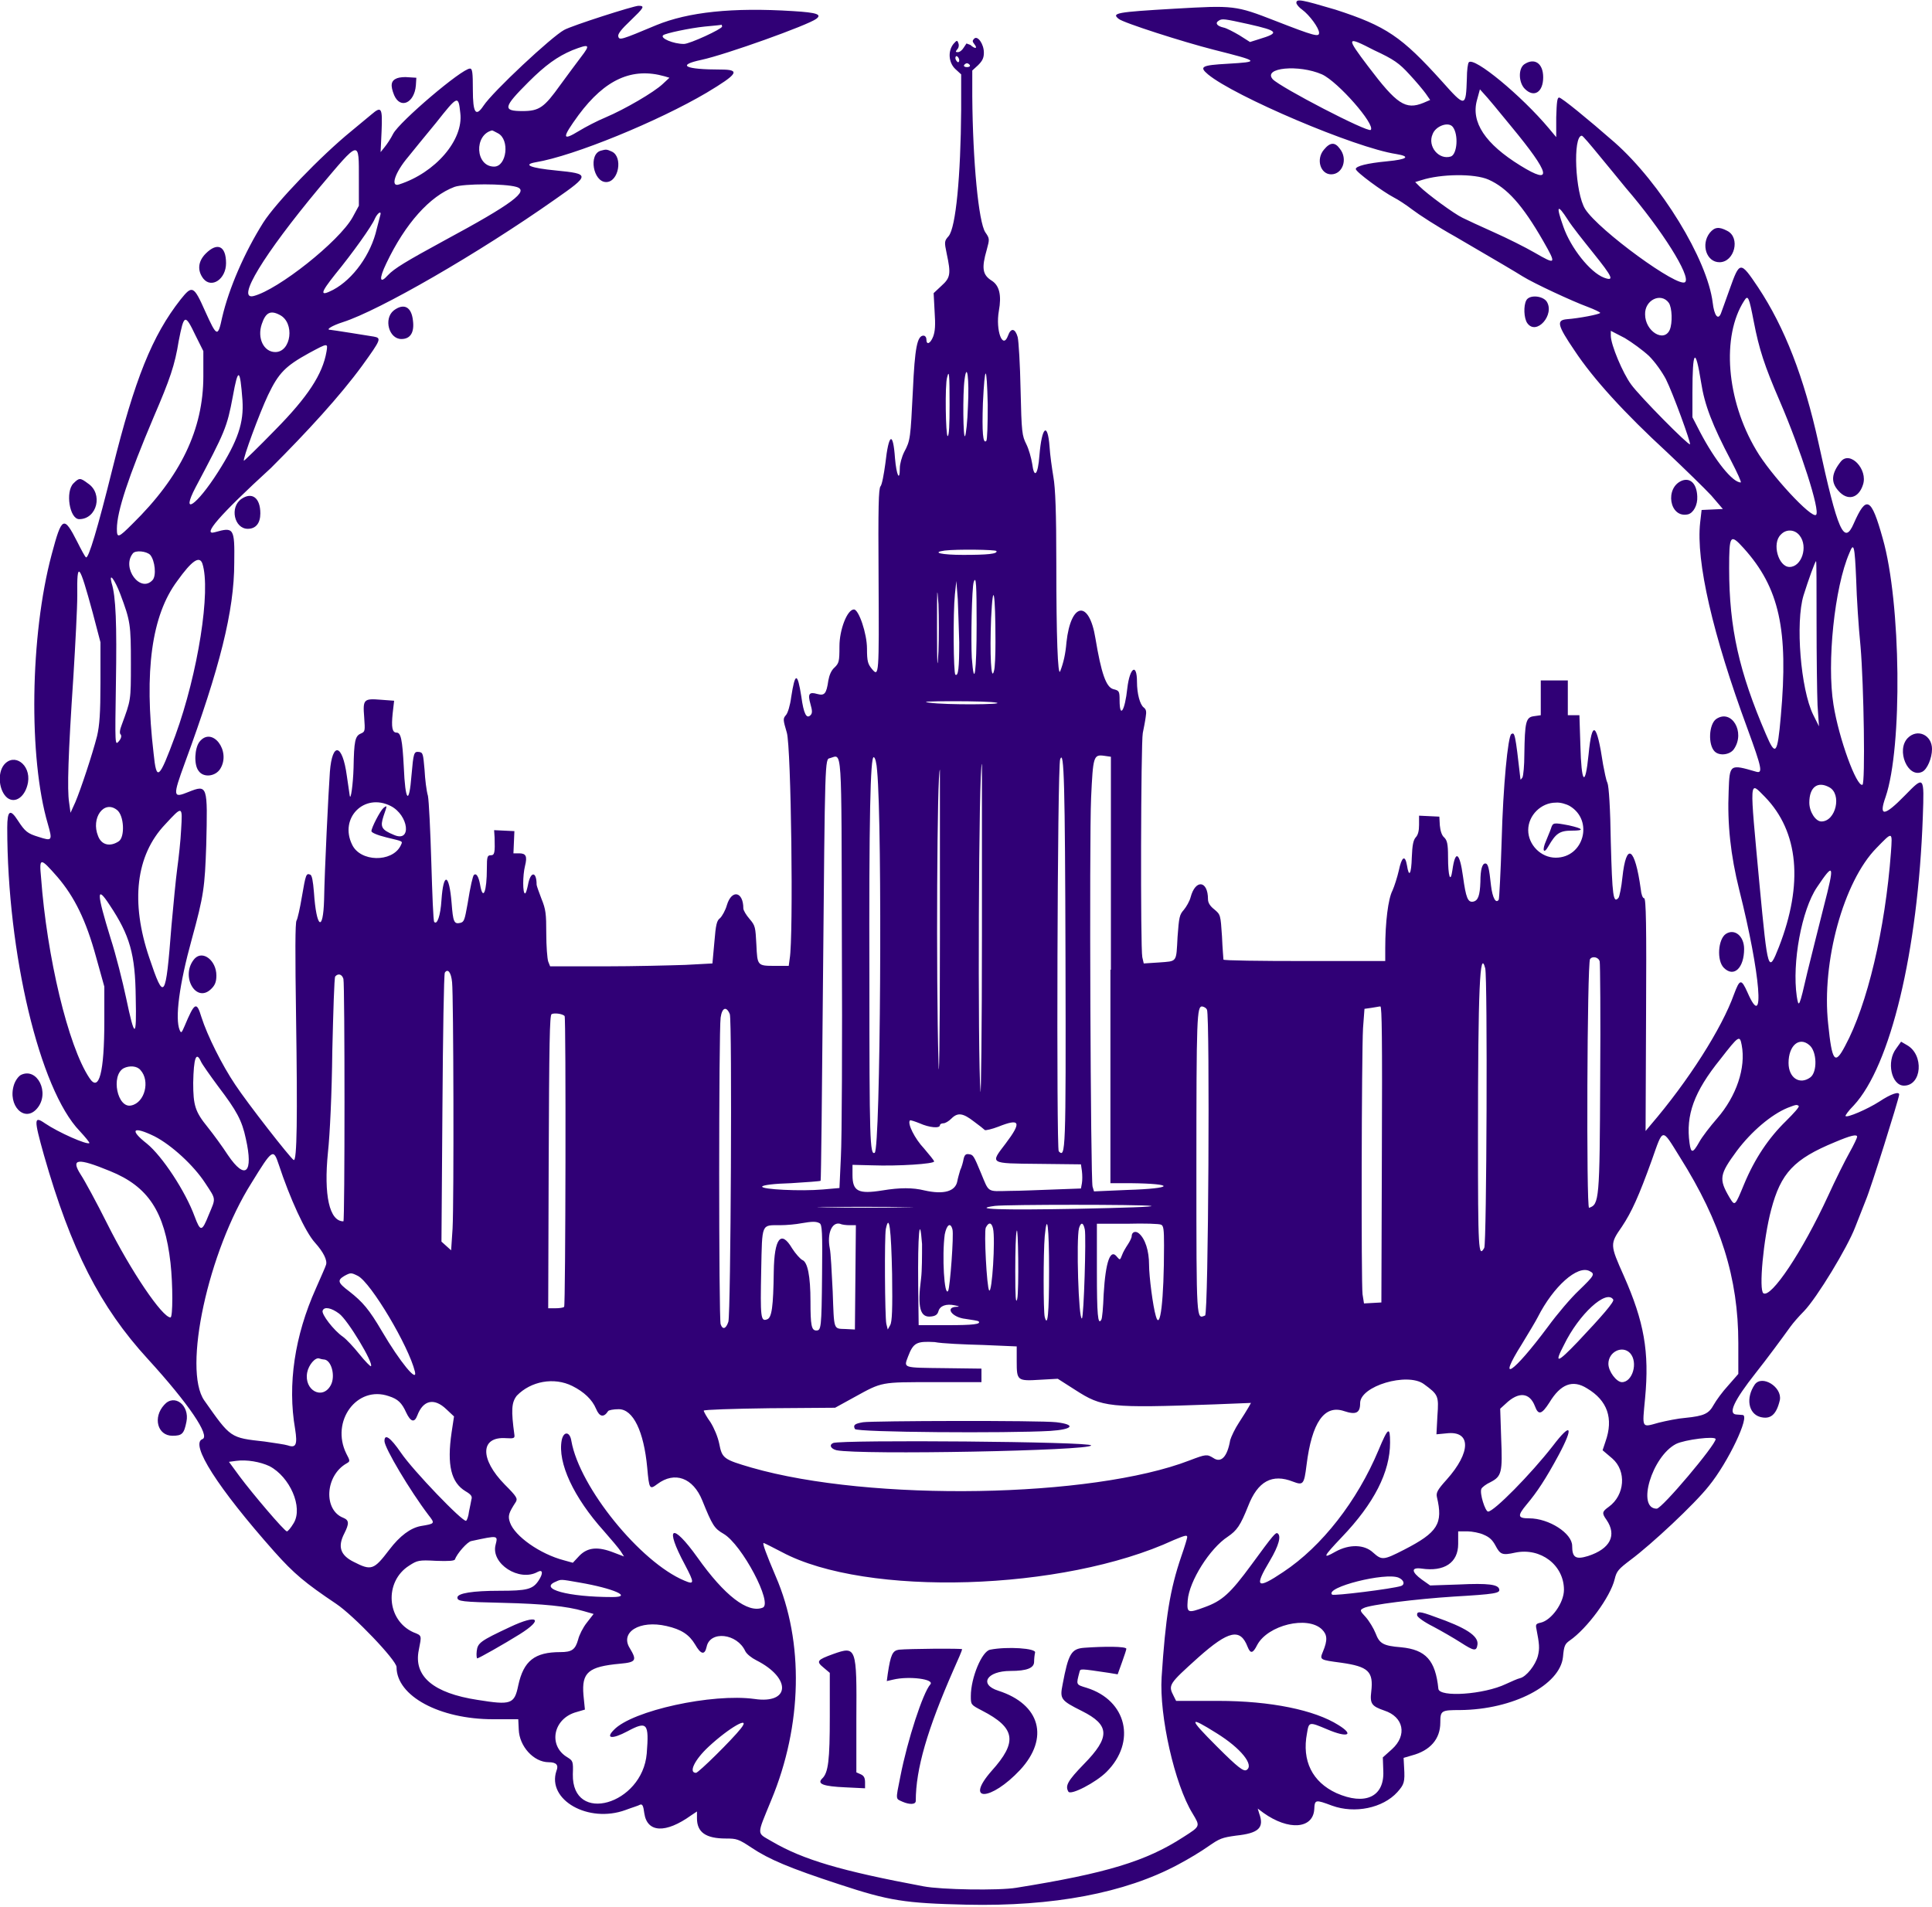 <?xml version="1.0" encoding="utf-8"?>
<!-- Generator: Adobe Illustrator 25.4.1, SVG Export Plug-In . SVG Version: 6.00 Build 0)  -->
<svg version="1.1" id="svg" xmlns="http://www.w3.org/2000/svg" xmlns:xlink="http://www.w3.org/1999/xlink" x="0px" y="0px"
	 viewBox="0 0 400 394.8" style="enable-background:new 0 0 400 394.8;" xml:space="preserve">
<style type="text/css">
	.st0{fill-rule:evenodd;clip-rule:evenodd;fill:#300076;}
</style>
<g id="svgg">
	<path id="path0" class="st0" d="M268.4,0.6c0,0.3,0.6,1,1.2,1.4c1.5,1.1,3.5,3.8,3.5,4.8c0,0.9-0.9,0.7-9.1-2.5
		c-8.2-3.2-8.6-3.2-20.8-2.5c-12.1,0.7-13.1,0.9-11.6,2.1c0.9,0.8,13.4,4.8,19.7,6.4c9.5,2.4,9.6,2.5,2.9,2.9
		c-5.4,0.3-6,0.6-4.1,2.2c5.4,4.5,30.4,15.2,39,16.5c3,0.5,2.3,1.1-1.9,1.5c-4.2,0.4-6.5,1-6.5,1.6c0,0.6,5.6,4.7,7.9,5.9
		c0.8,0.4,2.5,1.5,3.8,2.5c1.3,1,5.3,3.6,8.9,5.6c9.6,5.6,12.3,7.2,13.9,8.2c2.4,1.5,10.4,5.2,13.4,6.3c1.6,0.6,2.8,1.2,2.7,1.3
		c-0.2,0.3-4.3,1.1-6.9,1.3c-2.2,0.2-2,1.2,1.6,6.5c3.9,5.9,10.4,13,19.2,21.1c3.6,3.4,7.7,7.4,9.1,8.9l2.4,2.8l-2.2,0.1l-2.2,0.1
		l-0.3,2.6c-0.9,8,2.6,23.2,9.8,42.7c3,8.2,3.2,9.3,1.8,8.9c-5.5-1.6-5.5-1.6-5.7,4c-0.3,6.8,0.4,13.3,2.2,20.5
		c4.4,17.5,5.4,29.7,1.7,21.2c-1.3-2.9-1.6-2.8-2.8,0.4c-2.5,7-9.4,17.9-17.3,27.1l-1,1.2l0.1-24.1c0.1-18.4,0-24.1-0.4-24.1
		c-0.3,0-0.6-0.8-0.7-1.9c-1.2-8.7-3-9.9-3.8-2.4c-0.2,2-0.6,3.9-0.8,4.2c-1.1,1.3-1.3-0.4-1.6-11.5c-0.1-7-0.4-11.6-0.7-12.3
		c-0.3-0.6-0.6-2.3-0.9-3.8c-1.3-8.7-2.3-9.4-3-2.1c-0.7,7-1.5,6.1-1.7-1.9l-0.2-6.2h-1.2h-1.2v-3.6v-3.6l-2.8,0l-2.8,0v3.6v3.6
		l-1.4,0.2c-1.7,0.2-1.9,1.2-2,7.9c0,2.3-0.2,4.4-0.4,4.8c-0.2,0.3-0.4,0.5-0.4,0.4c-1.1-9.7-1.2-9.8-1.9-9.4
		c-0.7,0.5-1.7,10.7-2,22.1c-0.2,6.5-0.5,12-0.6,12.2c-0.6,0.9-1.3-0.4-1.6-2.9c-0.4-3.7-0.6-4.6-1.2-4.6c-0.6,0-1,1.2-1,3.8
		c-0.1,2.9-0.5,3.9-1.5,4.1c-1.1,0.2-1.5-0.8-2.1-5.2c-0.7-5.1-1.6-5.6-2.2-1.3c-0.4,2.8-0.9,1.3-0.9-2.8c0-2.7-0.2-3.4-0.8-4
		c-0.5-0.4-0.8-1.4-0.9-2.5l-0.1-1.8l-2.1-0.1l-2.1-0.1v1.9c0,1.2-0.2,2.1-0.7,2.6c-0.5,0.6-0.7,1.6-0.8,4.1c-0.1,3.6-0.6,4.3-1,1.7
		c-0.4-2.3-1.1-1.8-1.7,1.1c-0.3,1.3-0.9,3.2-1.3,4.1c-0.9,1.7-1.5,6.6-1.5,11.9l0,2.7H270c-9.2,0-16.7-0.1-16.7-0.3
		c0-0.2-0.2-2.3-0.3-4.8c-0.3-4.5-0.3-4.5-1.6-5.6c-0.9-0.7-1.3-1.4-1.3-2.1c0-3.9-2.6-4.2-3.6-0.4c-0.2,0.8-0.9,2-1.4,2.6
		c-0.9,1-1,1.5-1.3,5.6c-0.3,5.4,0,5-3.9,5.3l-3.1,0.2l-0.3-1.3c-0.4-1.9-0.3-44.3,0.1-46.4c0.2-1,0.5-2.5,0.6-3.3
		c0.2-1.2,0.1-1.6-0.4-2c-0.8-0.6-1.4-2.9-1.4-5.3c0-4-1.5-3-2,1.3c-0.5,4.7-1.6,6.4-1.6,2.5c0-1.9-0.1-2-1.3-2.3
		c-1.5-0.4-2.5-3.3-3.7-10.5c-1.3-8.1-5.1-7.5-6,0.8c-0.2,2.4-0.6,4.2-1.3,6c-0.5,1.2-0.8-7.3-0.8-22c0-11.1-0.2-15.9-0.6-18.2
		c-0.3-1.8-0.7-4.6-0.8-6.3c-0.4-5.2-1.6-4.2-2.1,1.8c-0.3,4.1-1.1,4.9-1.5,1.7c-0.2-1.2-0.7-3-1.2-4c-0.9-1.8-1-2.4-1.2-11.3
		c-0.1-5.2-0.4-10.1-0.6-10.9c-0.5-1.8-1.4-2-2-0.3c-1.1,3-2.6-1.1-1.9-5.1c0.6-3.3,0.1-5.3-1.5-6.3c-1.9-1.2-2.1-2.6-1-6.4
		c0.6-2.2,0.6-2.3-0.3-3.6c-1.4-2.1-2.6-14.7-2.7-28.1l0-5.4l1.2-1.1c0.9-0.9,1.2-1.5,1.2-2.6c0-1.8-1.3-3.6-2-2.9
		c-0.4,0.4-0.4,0.6,0,1.1c0.8,1,0.2,1.1-0.8,0.2L200.1,9l-0.6,0.9c-0.3,0.5-0.8,0.9-1.2,0.9c-0.5,0-0.5-0.1-0.1-0.6
		c0.3-0.3,0.4-0.9,0.2-1.3c-0.2-0.6-0.3-0.6-1,0.2c-1.2,1.5-1,3.9,0.4,5.2l1.2,1.1l0,7.3c-0.1,13.8-1.1,24.4-2.6,26.2
		c-0.9,1-0.9,1.2-0.4,3.6c0.9,4.2,0.8,5-1.1,6.7l-1.6,1.5l0.2,3.8c0.2,2.9,0.1,4.1-0.3,5.2c-0.6,1.5-1.4,1.8-1.4,0.6
		c0-0.5-0.3-0.8-0.6-0.8c-1.3,0-1.8,2.5-2.2,11.4c-0.5,9.8-0.5,10.3-1.8,12.7c-0.5,1-0.9,2.5-0.9,3.3c0,3-0.7,1.5-1-2
		c-0.4-5.7-1.3-5.2-2,1.1c-0.3,2.2-0.7,4.4-1,4.7c-0.4,0.5-0.5,4.1-0.4,19.1c0.1,20.1,0.1,20.5-1.4,18.7c-0.8-1-1-1.5-1-4.2
		c0-3.1-1.7-8.1-2.7-8.1c-1.4,0-3,4.2-3,7.6c0,3.2-0.1,3.5-1,4.4c-0.7,0.6-1.1,1.6-1.3,2.7c-0.4,2.8-0.8,3.2-2.3,2.8
		c-1.7-0.5-2,0-1.4,2.1c0.4,1.4,0.4,1.9,0,2.3c-0.8,0.8-1.4-0.2-1.9-3.9c-0.8-5.1-1.3-5-2.1,0.2c-0.2,1.6-0.7,3.3-1.1,3.7
		c-0.6,0.7-0.6,0.9,0.2,3.6c0.9,2.9,1.4,42.2,0.6,46.8l-0.2,1.5l-2.8,0c-3.7,0-3.7,0-3.9-4.4c-0.2-3.6-0.2-3.9-1.4-5.3
		c-0.7-0.8-1.3-1.8-1.3-2.2c0-3.5-2.4-4-3.4-0.7c-0.3,1.1-1,2.3-1.4,2.7c-0.7,0.5-0.9,1.3-1.2,5l-0.4,4.4l-5.6,0.3
		c-3.1,0.1-10.6,0.3-16.8,0.3l-11.2,0l-0.4-1c-0.2-0.6-0.4-3.2-0.4-5.8c0-4.1-0.1-5-1-7.2c-0.5-1.3-1-2.7-1-2.9
		c0-2.9-1.3-2.8-1.8,0.1c-0.2,0.9-0.4,1.7-0.6,1.7c-0.5,0-0.5-3.7,0-5.7c0.5-2,0.2-2.6-1.2-2.6h-1.2l0.1-2.3l0.1-2.3l-2.1-0.1
		l-2.1-0.1l0.1,1.5c0.1,3.2,0,3.7-0.8,3.7c-0.7,0-0.8,0.3-0.8,2.7c0,4.8-0.8,6.9-1.4,3.4c-0.3-1.7-0.8-2.5-1.3-2
		c-0.2,0.2-0.7,2.2-1.3,6c-0.6,3.3-0.7,3.7-1.5,3.9c-1.3,0.3-1.5-0.2-1.8-4.1c-0.5-6.2-1.7-6.5-2.1-0.6c-0.2,3.2-0.9,5.2-1.5,4.5
		c-0.2-0.2-0.4-5.7-0.6-12.3c-0.2-6.7-0.5-12.8-0.7-13.8c-0.3-1-0.6-3.4-0.7-5.4c-0.3-3.3-0.3-3.6-1.2-3.7c-1-0.1-1.1,0.2-1.5,4.8
		c-0.5,6.4-1.3,5.5-1.6-1.7c-0.3-5.7-0.6-7.1-1.5-7.1c-0.9,0-1.1-1.1-0.8-4l0.3-2.6l-2.7-0.2c-3.6-0.3-3.8-0.1-3.5,3.6
		c0.2,2.9,0.2,3-0.7,3.4c-1.2,0.5-1.4,1.6-1.5,7.1c-0.1,3.4-0.6,7-0.8,5.7c0-0.1-0.3-2-0.6-4.1c-0.9-6.6-3-7.1-3.5-0.8
		c-0.3,4.2-1.1,20.4-1.2,26.5c-0.2,6.9-1.6,5.9-2.1-1.5c-0.2-2.4-0.4-3.6-0.8-3.7c-0.8-0.3-0.9-0.1-1.7,4.6
		c-0.4,2.4-0.9,4.6-1.1,4.9c-0.3,0.4-0.3,6.8-0.1,20.3c0.3,20.2,0.2,29.7-0.5,29.3c-0.7-0.4-9.6-11.8-12.1-15.6
		c-2.7-4-5.8-10.2-7-14c-1-3.3-1.4-3.1-3.5,1.9c-0.6,1.4-0.7,1.5-1,0.8c-1-2.4-0.1-9.4,2.5-18.8c2.5-9.1,2.7-10.8,3-19.5
		c0.3-12.4,0.3-12.6-3.7-11c-3.2,1.3-3.3,1-0.7-6.1c7.2-19.6,10.2-31.4,10.2-41.4c0.1-7.2-0.1-7.4-4-6.3c-2.8,0.8,0.9-3.5,11.6-13.3
		C63.6,89.4,70.4,82,75,75.7c3.9-5.4,4-5.7,2.4-6c-1.2-0.2-8.7-1.4-9-1.4c-1.1,0,0.4-0.9,2.6-1.6c7.5-2.4,28-14.2,43.9-25.4
		c7.3-5.1,7.3-5.3,0.2-6c-5.2-0.5-7-1.2-4.2-1.7c7.9-1.3,25.4-8.5,35.4-14.4c6.5-3.9,7.1-4.8,2.9-4.8c-7.4,0-9.2-0.9-4-2
		c5.1-1.1,22.1-7.2,23.8-8.5c1.2-0.9,0.2-1.3-4.8-1.6c-12.6-0.8-21.7,0.2-28.3,2.9c-7.4,3.1-7.7,3.2-7.9,2.3
		c-0.1-0.5,0.7-1.5,2.5-3.2c2.8-2.7,3.1-3.1,1.7-3.1c-1,0-13.8,4.1-15.4,5C114.2,7.6,102,19,100.1,21.9c-1.6,2.4-2.2,1.5-2.2-3.3
		c0-3.6-0.1-4.4-0.6-4.4c-1.7,0-14.6,11-15.9,13.5c-0.5,1-1.3,2.2-1.8,2.8l-0.8,1l0.2-4.3c0.2-4.9,0-5.3-2.1-3.5
		c-0.8,0.7-2.7,2.2-4.1,3.4c-6.4,5.2-15.7,14.9-18.3,19c-3.9,6.2-7.1,13.6-8.5,19.6c-0.9,4.2-1.1,4.1-3.5-1.2
		c-2.4-5.4-2.7-5.5-5.1-2.5c-5.9,7.5-9.5,16.5-14.1,35c-3.1,12.5-5,18.8-5.5,18.4c-0.2-0.1-1-1.6-1.8-3.2c-2.8-5.5-3.2-5.3-5.3,2.6
		c-4.5,16.8-4.8,42.2-0.8,55.8c1,3.5,0.9,3.6-1.9,2.7c-2.3-0.7-2.8-1.1-4.3-3.4c-1.6-2.5-2.2-2.1-2.2,1.5c0,26,6.7,54.2,15,62.8
		c1.2,1.3,2.1,2.4,2,2.5c-0.5,0.4-6.4-2.2-9.2-4.1c-2.3-1.6-2.3-0.9-0.2,6.6c5.6,19.6,11.6,31.4,21.5,42.2c8.5,9.3,13,16,11.3,16.6
		c-2.6,1,3.1,10,14.9,23.3c4.1,4.6,6.4,6.5,12.8,10.8c3.6,2.4,12.5,11.7,12.5,13.1c0,6,8.9,10.8,20,10.8l5.2,0l0.1,2.1
		c0.1,3.5,3.1,6.8,6.2,6.8c1.6,0,2.1,0.6,1.6,1.8c-2,6,6.6,10.9,14.3,8.1c1.3-0.5,2.7-0.9,3-1.1c0.5-0.2,0.7,0.2,0.9,1.8
		c0.6,4,4.4,4.2,9.7,0.4l1.2-0.8v1.4c0,2.9,1.8,4.2,6,4.2c2.2,0,2.6,0.1,5.3,1.9c3.6,2.4,7.8,4.2,18.2,7.6
		c10.3,3.4,13.5,3.9,26.3,4.2c17.9,0.4,32.8-2.4,43.8-8.3c2.1-1.1,4.9-2.8,6.3-3.8c2.3-1.6,2.8-1.8,5.7-2.2c4.7-0.5,5.9-1.6,4.8-4.6
		l-0.3-1l1.2,0.9c5.2,3.7,10.2,3.3,10.5-0.7c0.1-2.1,0.2-2.1,3.7-0.8c4.7,1.7,10.5,0.5,13.5-2.8c1.4-1.6,1.6-2,1.4-5.2l-0.1-1.9
		l1.7-0.5c3.8-1,5.9-3.4,5.9-6.8c0-2.5,0.2-2.6,4.1-2.6c11-0.1,20.7-5.2,21.3-11c0.2-2.3,0.4-2.7,1.4-3.4c3.6-2.5,8.4-9,9.3-12.7
		c0.4-1.7,0.8-2.1,3.3-4c4.3-3.2,13.2-11.5,16.2-15.3c4-4.9,8.6-14.6,7-14.7c-0.3,0-0.9-0.1-1.3-0.1c-1.8-0.1-0.5-2.9,4-8.6
		c2.3-2.9,5.4-7.1,7.2-9.6c0.5-0.7,1.7-2.1,2.8-3.2c2.7-2.8,9-13.2,10.6-17.4c0.5-1.3,1.5-3.8,2.2-5.6c1.1-2.6,6.7-20.5,6.9-21.8
		c0.1-0.8-1.7-0.2-4.1,1.4c-2.5,1.6-6.7,3.4-7,3c-0.1-0.1,0.6-1.1,1.7-2.2c7.6-8.2,13.3-31.8,14.3-59.8c0.3-8.5,0.3-8.5-3.7-4.4
		c-4.3,4.4-5.5,4.5-4,0.3c3.5-10.3,3.2-40.2-0.6-53.5c-2.4-8.6-3.4-9-6-3.1c-2,4.6-3.3,1.7-7.3-16.7c-3-13.6-7-23.9-12.5-32.2
		c-3.7-5.5-3.8-5.5-5.9,0.4c-0.8,2.2-1.6,4.5-1.8,5c-0.6,1.5-1.4,0.4-1.7-2.2c-1.1-9-10.8-24.8-20.3-33.2c-5.6-4.9-11-9.3-11.5-9.3
		c-0.4,0-0.5,0.9-0.6,4.1l0,4.1l-1.5-1.8c-5.7-6.8-15.5-14.9-16.6-13.7c-0.2,0.2-0.4,1.7-0.4,3.3c-0.2,6.1-0.3,6.1-5.2,0.6
		c-8.3-9.2-11.5-11.4-22-14.8C269.4-0.1,268.4-0.3,268.4,0.6 M258.5,5c6.2,1.4,6.5,1.8,2.2,3.1l-1.9,0.6l-2.2-1.4
		c-1.2-0.7-2.7-1.5-3.3-1.6c-1.3-0.3-1.8-0.9-1-1.4C253,3.8,253.5,3.9,258.5,5 M149.5,5.5c0,0.5-6.7,3.6-7.9,3.6
		c-2.2,0-5-1.2-4.3-1.8c0.4-0.4,5.6-1.5,8.6-1.8c1.9-0.2,3.5-0.3,3.5-0.4C149.4,5.2,149.5,5.3,149.5,5.5 M291.8,15.4
		c1.4,1.5,2.9,3.3,3.4,4l0.9,1.3l-1.4,0.6c-3.7,1.5-5.5,0.3-11.4-7.5c-4.7-6.2-4.6-6.4,1.2-3.4C288.6,12.3,289.7,13.1,291.8,15.4
		 M120.3,11.8c-1,1.3-2.9,3.9-4.3,5.8c-3.3,4.6-4.3,5.4-7.8,5.4c-4.2,0-4-0.8,1.2-6c3.5-3.5,6-5.3,9.1-6.6
		C122.1,9,122.3,9.2,120.3,11.8 M198.6,12.5c0,0.3-0.2,0.5-0.4,0.3s-0.4-0.5-0.4-0.8c0-0.3,0.2-0.5,0.4-0.3
		C198.4,11.8,198.6,12.2,198.6,12.5 M315.6,13.3c-1.3,0.9-1.2,3.8,0.1,5.1c1.9,1.9,3.8,0.7,3.8-2.4
		C319.5,13.1,317.7,11.9,315.6,13.3 M200.8,13.5c0.1,0.2-0.1,0.4-0.6,0.4s-0.7-0.2-0.6-0.4c0.1-0.2,0.4-0.4,0.6-0.4
		C200.4,13.1,200.7,13.3,200.8,13.5 M273.7,15.4c3.3,1.5,11.1,10.4,10.1,11.5c-0.6,0.6-18.7-8.8-20.3-10.5
		C261.4,14,268.9,13.3,273.7,15.4 M137.6,15.8l1,0.3l-1.4,1.3c-1.8,1.7-7.8,5.2-11.8,6.9c-1.7,0.7-4.2,2-5.5,2.8
		c-3.6,2.2-3.6,1.5-0.1-3.3C125.3,16.4,130.9,13.9,137.6,15.8 M82.2,16.2c-1.3,0.5-1.4,1.5-0.6,3.5c1.3,3,4.2,1.6,4.5-2l0.1-1.6
		L84.6,16C83.8,15.9,82.7,16,82.2,16.2 M312.9,26.2c8.1,9.8,8.7,12.3,1.9,8.1c-7.3-4.5-10.3-9-9-13.6l0.6-2.2l0.9,1
		C307.8,20,310.3,23,312.9,26.2 M95.3,23.4C96,29,90.1,35.8,82.6,38.2c-1.8,0.6-0.9-2.4,1.9-5.7c0.8-1,3.4-4.2,5.8-7.1
		C94.8,19.7,94.9,19.7,95.3,23.4 M300.8,26.3c1.2,1.6,0.9,5.6-0.4,6.1c-2.5,0.8-4.9-2.1-3.8-4.6C297.2,26.1,299.9,25.1,300.8,26.3
		 M103.1,27.6c2.5,1.3,1.8,6.9-0.8,6.9c-3.9,0-4.2-6.6-0.4-7.5C101.9,27,102.4,27.2,103.1,27.6 M331.1,32.2c1.8,2.2,4.3,5.2,5.5,6.7
		c7.5,8.7,13.5,18.3,12.3,19.5c-1.3,1.4-17.9-10.7-20.7-15.1c-2.1-3.3-2.6-15.2-0.7-15.2C327.7,28.1,329.3,30,331.1,32.2 M274.1,31
		c-1.7,2-0.7,5.1,1.5,5.1c2.4,0,3.5-3.2,1.8-5.3C276.4,29.4,275.4,29.4,274.1,31 M74.3,37.2v5.4L73,45c-2.8,5-15.4,15-20.5,16.3
		C48.8,62.2,54.6,52.7,66,39C74.6,28.8,74.3,28.8,74.3,37.2 M124.4,31.2c-2.6,0.7-1.6,6.5,1.1,6.5c2.6,0,3.5-5.2,1.2-6.3
		C125.6,30.9,125.5,30.9,124.4,31.2 M308.2,37.2c3.8,1.7,7,5.2,11.3,12.7c2.8,4.9,2.7,5-1.8,2.4c-1.9-1.1-5.7-3-8.4-4.2
		c-2.7-1.2-5.7-2.6-6.5-3c-1.7-0.8-7.3-4.9-8.9-6.5l-0.9-0.9l1.3-0.4C298.3,36,305.3,35.9,308.2,37.2 M106.9,38.7
		c2.8,0.8-0.8,3.5-14.9,11.1c-7.9,4.3-10.4,5.8-11.7,7.2c-1.7,1.9-1.9,0.8-0.3-2.5c3.9-8.2,9-13.9,14.1-15.8
		C96.1,38,104.5,38,106.9,38.7 M324.6,45.5c0.8,1.3,3.2,4.3,5.2,6.8c4.1,5.1,4.5,6,2.3,5.2c-2.9-1.1-6.9-6.2-8.4-10.5
		C322.1,42.5,322.4,42.1,324.6,45.5 M78.7,44.7c-0.1,0.4-0.4,1.6-0.7,2.7c-1.2,5.3-4.9,10.4-9,12.6c-2.9,1.5-2.7,0.7,0.4-3.2
		c3.6-4.4,7.6-10,8.2-11.5C78.2,44,79.1,43.5,78.7,44.7 M354,48.2c-1.9,2.4-0.7,6.1,2,6.1c3.1,0,4.4-5.1,1.6-6.5
		C355.9,46.9,355,47,354,48.2 M42.6,52.5c-1.6,1.6-1.8,3.5-0.5,5.2c1.7,2.1,4.7,0.1,4.7-3.2C46.8,50.9,45,50.1,42.6,52.5 M316,62.2
		c-0.6,1.1-0.5,3.7,0.2,4.7c1.9,2.7,5.8-1.8,4-4.5C319.3,61.2,316.6,61,316,62.2 M363.1,66.6c1.1,5.7,2.2,9.1,5.4,16.5
		c4.3,10,8.4,22.7,7.5,23.5c-0.9,0.9-9.5-8.4-12.4-13.4c-6.2-10.4-7.2-23.6-2.5-30.9C361.9,61,362.1,61.4,363.1,66.6 M345.5,62.7
		c0.7,1,0.8,4.2,0.2,5.6c-1.2,2.7-5.1,0.3-5.1-3.2C340.5,62.1,343.9,60.5,345.5,62.7 M81.5,64.3c-2.1,1.7-1,5.9,1.6,5.9
		c1.9,0,2.7-1.4,2.4-3.8C85.2,63.5,83.6,62.7,81.5,64.3 M57.9,65.2c3.2,1.6,2.4,7.7-0.9,7.7c-2.4,0-3.8-2.9-2.8-5.8
		C55,64.7,56,64.2,57.9,65.2 M40.5,69.5l1.6,3.2l0,5.2c0,11-4.7,20.8-14.7,30.6c-2.9,2.9-3.2,3-3.2,1c0-3.6,2.4-10.8,7.6-23.1
		c3.4-7.9,4.4-10.8,5.2-15.8C38.1,65,38.3,64.9,40.5,69.5 M341.4,73.7c1.3,1.3,2.7,3.3,3.5,4.8c1.5,3,5.2,13.2,5,13.5
		c-0.3,0.3-10.4-9.9-12.2-12.4c-1.7-2.3-4.2-8.2-4.2-10.1v-1l2.9,1.5C337.9,70.9,340.1,72.5,341.4,73.7 M67.6,72.8
		C66.8,77.5,63.7,82.2,57,89c-3.5,3.6-6.4,6.4-6.5,6.4c-0.3-0.3,3.2-9.8,5-13.6c2.2-4.6,3.6-6,8.5-8.7C67.9,71,67.9,71,67.6,72.8
		 M352.2,79.2c0.7,4.6,2.3,8.8,6.2,16.2c1.3,2.5,2.2,4.5,2,4.5c-1.7,0-5.3-4.5-8.4-10.4l-1.6-3.1v-5.1
		C350.4,72.4,351,71.7,352.2,79.2 M200.4,84.2c-0.1,3.1-0.4,5.8-0.6,6.1c-0.4,0.7-0.5-8.8-0.1-11.7
		C200.2,74.8,200.7,78.4,200.4,84.2 M204.2,91.3c-0.7,0.7-0.9-1.8-0.7-7.8c0.4-8.3,0.8-8.2,1,0.3C204.5,88,204.4,91.1,204.2,91.3
		 M50.2,82.9c0.3,4.6-0.9,8.3-5.1,14.9c-4.4,6.9-7.8,9.2-4.6,3.1c6.1-11.5,6.5-12.4,7.7-18.8C49.3,76,49.7,76.2,50.2,82.9
		 M196.6,83.8c0,4.1-0.1,6.5-0.4,6.5c-0.4,0-0.6-10.7-0.1-12.2C196.5,76.5,196.6,77.4,196.6,83.8 M381.1,95.6
		c-1.9,2.4-2.1,4.2-0.5,6c1.9,2.2,4.2,1.6,5.1-1.2C386.8,97.2,383,93.2,381.1,95.6 M15.2,100.1c-1.7,1.7-0.8,7.4,1.2,7.4
		c3.7,0,5-5.3,1.8-7.4C16.6,98.9,16.4,98.9,15.2,100.1 M348.3,99.5c-3.7,1.4-2.7,7.9,1.2,7c1.1-0.3,2-1.9,1.9-3.7
		C351.3,100.2,350,98.9,348.3,99.5 M50,103.3c-2.5,1.7-1.5,6.2,1.3,6.2c1.7,0,2.6-1.2,2.6-3.2C53.9,103.1,52.2,101.8,50,103.3
		 M372.6,110.9c1.8,2.3,0.4,6.5-2.1,6.5c-2.3,0-3.7-4.9-1.8-6.7C369.8,109.5,371.6,109.6,372.6,110.9 M361,113.5
		c7.4,8.2,9.3,16.9,7.7,34.8c-0.7,8-1.1,8.4-3.1,3.7c-5.5-12.8-7.6-21.9-7.6-34.3C358,110.8,358.2,110.4,361,113.5 M384.3,120
		c0.1,3.7,0.5,9.9,0.9,13.8c0.7,8.2,1,28.5,0.4,28.7c-1.2,0.5-4.9-9.6-6-16.6c-1.4-8.6,0.2-24.3,3.3-31.4
		C383.8,112.2,384,112.9,384.3,120 M206.3,114.1c0.3,0.6-1.9,0.8-6.9,0.8c-4.4,0-6.7-0.5-3.8-0.9
		C198.1,113.7,206.1,113.8,206.3,114.1 M31.1,114.9c1,1.2,1.3,4.3,0.5,5.2c-2.5,2.8-6.5-2.5-4.1-5.5C28,113.9,30.3,114.1,31.1,114.9
		 M41.9,116.7c1.8,5.5-0.9,22.7-5.6,35.6c-3.4,9.2-3.9,9.6-4.5,3.7c-2-17.1-0.4-28.6,4.9-35.7C39.7,116.1,41.3,115,41.9,116.7
		 M376.1,128.9c0,7,0.1,14.7,0.2,17.1l0.3,4.4l-1.2-2.4c-2.6-5.3-3.7-19.1-2-24.7c1-3.2,2.4-7.1,2.6-7.1
		C376.1,116.2,376.1,121.9,376.1,128.9 M19.2,126.9l1.6,6.1l0,8.3c0,6.5-0.2,8.9-0.7,11.1c-1,3.9-3.4,11.1-4.5,13.7l-1,2.2l-0.3-2.2
		c-0.4-2.6-0.2-9.7,0.9-26.1c0.4-6.6,0.8-14.1,0.8-16.7C15.9,115.9,16.4,116.6,19.2,126.9 M24.9,123c2.1,5.6,2.2,6.3,2.2,14.4
		c0,7.8,0,7.5-1.9,12.7c-0.4,1-0.5,1.8-0.2,2c0.2,0.3,0.1,0.8-0.4,1.4c-0.8,0.9-0.8,0.9-0.6-12.1c0.2-12.1,0-17.9-0.9-20.7
		C22.5,118.3,23.8,120.1,24.9,123 M202.2,129.3c0,9.7-0.5,13.6-1,6.9c-0.2-3.7,0-14.5,0.4-15.7C202.1,119.1,202.2,121.1,202.2,129.3
		 M194.3,134.9c-0.2,4.1-0.3,3.4-0.3-4.9s0-9,0.3-4.9C194.4,127.8,194.4,132.2,194.3,134.9 M198.6,133c0,5.3-0.2,7.1-0.8,6.7
		c-0.4-0.3-0.5-12.7-0.1-16.6l0.3-2.8l0.3,3.8C198.4,126.2,198.5,130.2,198.6,133 M206.1,133c0,2.6-0.1,5.3-0.3,5.9
		c-0.6,2.5-0.9-3.5-0.6-10.9C205.6,119.8,206.1,122.6,206.1,133 M206.3,145.5c2,0.4-10.5,0.5-13.9,0c-1.7-0.2-0.3-0.3,5-0.3
		C201.5,145.2,205.5,145.3,206.3,145.5 M355.3,148.9c-1.5,1.1-1.7,5.3-0.3,6.7c1,1,3.2,0.7,4-0.5
		C361.4,151.6,358.5,146.7,355.3,148.9 M395,152.8c-2.5,2.5,0,8.5,3,7c1-0.5,2-2.8,2-4.7C400,152.2,397,150.8,395,152.8 M41.3,153.6
		c-1,1.3-1.2,4.7-0.2,6c1,1.5,3.5,1.2,4.5-0.4C47.9,155.5,43.9,150.3,41.3,153.6 M229.9,200.8V245l4.1,0c9.5,0.1,9.1,1.1-0.6,1.4
		l-6.9,0.3l-0.3-1c-0.4-1.5-0.7-71.7-0.3-80.5c0.4-8.6,0.5-9,2.7-8.7l1.4,0.2V200.8 M174.3,195.1c0.1,20.8,0,40.8-0.2,44.4l-0.3,6.5
		l-3.4,0.3c-4.6,0.4-12.8,0-12.6-0.6c0.1-0.3,2.4-0.6,6-0.7c3.2-0.2,6-0.4,6.1-0.5c0.1-0.1,0.3-19.2,0.5-42.5
		c0.4-44.9,0.4-44.8,1.4-45C174.4,156.3,174.2,153.3,174.3,195.1 M181.6,159.6c1.1,11.7,0.7,78.4-0.5,79.1c-1,0.6-1.1-2.9-1.1-35.7
		c-0.1-33.4,0.2-46.5,0.9-46.2C181.2,156.8,181.5,158.1,181.6,159.6 M220.6,198.7c0.1,40.2,0,41.1-1.4,39.7
		c-0.5-0.5-0.3-79.9,0.3-81.2C220.3,155.1,220.5,162,220.6,198.7 M0.8,158.4c-1.4,1.8-1,5.4,0.7,6.8c1.7,1.3,3.8-0.3,4.3-3.2
		C6.4,158.3,2.9,155.8,0.8,158.4 M203.3,193.6c0,19.5-0.2,34-0.3,32.4c-0.6-6.7-0.4-67.8,0.3-67.8
		C203.3,158.2,203.3,174.1,203.3,193.6 M194.6,194c0,22.5-0.2,31.5-0.3,25.7c-0.5-16.8-0.3-60.3,0.3-60.3
		C194.6,159.4,194.6,174.9,194.6,194 M378.7,163c2.7,1.4,1.4,7.1-1.6,7.1c-1.2,0-2.5-2-2.5-3.9C374.6,163,376.3,161.7,378.7,163
		 M365.4,165c7,7.2,8,18,2.9,31.1c-2.2,5.6-2.3,5.1-4-12.8C362.2,160.6,362.1,161.7,365.4,165 M80.9,166.9c3.7,1.9,4.4,7.6,0.7,6
		c-2.7-1.1-2.9-1.7-2.2-3.9c0.8-2.3,0.8-2.3,0-1.7c-0.7,0.6-2.5,4.1-2.5,4.8c0,0.3,1.1,0.8,3.1,1.3c3.7,0.9,3.4,0.7,2.9,1.8
		c-1.8,3.4-8.3,3.3-10-0.3C70.2,169.4,75.4,164.1,80.9,166.9 M325,166.9c5,3,2.9,10.7-2.9,10.7c-3.1,0-5.7-2.7-5.7-5.7
		c0-3.1,2.7-5.7,5.7-5.7C323,166.1,324.3,166.5,325,166.9 M24.2,167.7c1.5,1.1,1.7,5.6,0.4,6.5c-1.8,1.2-3.6,0.8-4.3-1.1
		C18.8,169.4,21.5,165.6,24.2,167.7 M37.5,171.8c-0.1,2.2-0.5,5.8-0.8,8c-0.3,2.2-0.8,7.5-1.2,11.9c-1.2,15.4-1.5,15.8-4.6,6.6
		c-3.9-11.5-2.8-21.2,3.3-27.6C37.8,166.8,37.8,166.8,37.5,171.8 M321.1,171.6c-0.2,0.6-0.7,1.7-1,2.5c-0.9,2-0.5,2.9,0.5,1.1
		c1.5-2.6,2.3-3.2,4.8-3.2c2.7,0,2.5-0.4-0.6-1.1C321.6,170.3,321.5,170.3,321.1,171.6 M391.5,176.5c-1.2,16-4.9,31.6-9.5,40.1
		c-2.1,4-2.7,3.3-3.5-4.6c-1.4-12.8,3.2-29.5,10-36.4C391.9,172.1,391.8,172.1,391.5,176.5 M11.9,181.6c3.5,4.1,5.9,8.9,8,16.6
		l1.7,6.1l0,7.1c0,10.7-1.1,14.9-3.1,11.8c-4.4-6.6-8.8-25.1-10-41.5C8.1,177.5,8.3,177.5,11.9,181.6 M377.6,187.7
		c-1,3.9-2.5,10-3.4,13.6c-1.7,7.4-1.8,7.5-2.2,5c-1-6.9,1-17.9,4.2-22.6C379.7,178.5,379.9,178.8,377.6,187.7 M22.7,187.4
		c4.2,6.3,5.3,10.2,5.4,19.1c0.2,8.7-0.2,8.7-2,0.1c-0.7-3.3-2.1-8.9-3.2-12.3C20,184.9,19.9,183.1,22.7,187.4 M357.3,193.4
		c-1.6,1.1-1.9,5.5-0.4,7c2.1,2.1,4.2,0,4.2-3.9C361.1,193.8,359.1,192.2,357.3,193.4 M40.3,198.5c-3.1,3.5,0.3,9.5,3.5,6.2
		c0.7-0.7,1-1.4,1-2.7C44.8,198.9,42,196.7,40.3,198.5 M331.2,199.1c0.1,0.5,0.2,11.4,0.1,24.3c-0.1,25.1-0.2,26-2.3,26.7
		c-0.6,0.2-0.4-50.6,0.2-51.5C329.7,197.9,331,198.2,331.2,199.1 M307.5,200.5c0.5,2,0.3,56.9-0.2,57.9c-1.2,2.1-1.3,0.6-1.3-22.8
		C306,204.5,306.4,196.3,307.5,200.5 M93.6,203.4c0.3,2.8,0.4,45.3,0.1,51l-0.3,4.5l-1-0.9l-1-0.9l0.2-27.6
		c0.1-15.2,0.3-27.8,0.5-28.1C92.7,200.5,93.4,201.3,93.6,203.4 M71.1,202.7c0.3,1.2,0.3,50.2,0,50.2c-2.9,0-4.1-5.4-3.2-14.3
		c0.4-3.7,0.8-12,0.9-21c0.2-8.2,0.4-15.1,0.6-15.4C70,201.5,70.8,201.7,71.1,202.7 M249.9,209.1c0.6,1.6,0.3,63.1-0.4,63.3
		c-1.8,0.7-1.8,1.8-1.8-30.3c0-31.8,0.1-33.7,1.2-33.7C249.4,208.5,249.8,208.8,249.9,209.1 M286.1,239.1l-0.1,30.6l-1.8,0.1
		l-1.8,0.1l-0.3-1.9c-0.3-2.4-0.2-49.8,0.1-55.1l0.3-4l1.4-0.2c0.8-0.1,1.6-0.3,1.9-0.3C286.1,208.5,286.2,214.8,286.1,239.1
		 M151.1,210c0.5,1.4,0.2,62-0.3,63.7c-0.5,1.5-1.2,1.7-1.6,0.5c-0.4-1.1-0.4-60.9,0-63.5C149.5,208.6,150.4,208.3,151.1,210
		 M116.9,210.4c0.3,0.3,0.2,59.9-0.1,60.2c-0.2,0.2-1,0.3-1.8,0.3l-1.5,0l0.1-30.3c0.1-24.6,0.2-30.4,0.6-30.6
		C114.7,209.7,116.5,209.9,116.9,210.4 M360.6,216.4c0.9,4.7-1.1,10.6-5.1,15.2c-1.4,1.6-3.1,3.8-3.7,4.9c-1.3,2.3-1.7,2.4-2,0.2
		c-0.8-5.8,0.9-10.6,6.4-17.4C360,214.4,360.2,214.3,360.6,216.4 M374.6,216.4c1.6,1.3,1.7,5.6,0.2,6.7c-2.2,1.6-4.5,0.1-4.5-3
		C370.3,216.5,372.5,214.6,374.6,216.4 M392.6,217.1c-2.1,2.7-1,7.7,1.6,7.7c3.7,0,4.2-6.4,0.6-8.4l-1.2-0.7L392.6,217.1
		 M41.6,219.8c0.2,0.5,1.9,2.9,3.6,5.2c3.8,5,4.9,7,5.7,10.8c1.6,7.1-0.1,8.7-3.7,3.4c-1.1-1.7-3-4.3-4.2-5.8c-2.6-3.2-3-4.5-3-9.2
		C40.1,219.1,40.6,217.6,41.6,219.8 M29.1,221.6c2,2.2,0.9,6.7-1.9,7.3c-2.9,0.7-4.3-6.2-1.6-7.7C26.8,220.6,28.4,220.7,29.1,221.6
		 M4.3,222.6c-0.5,0.3-1.1,1.1-1.4,2c-1.4,4.3,2.2,8,4.8,4.9C10.4,226.3,7.7,220.9,4.3,222.6 M372.4,229c0.2,0.2-1,1.5-2.6,3.1
		c-3.6,3.5-6.5,7.8-8.7,13.1c-1.9,4.6-1.9,4.6-3,2.8c-2.3-3.9-2.1-4.8,1.5-9.7c3-4,7.1-7.5,10.5-8.9
		C371.9,228.7,372,228.7,372.4,229 M201.6,232.2c1.1,0.8,2.1,1.6,2.3,1.8c0.2,0.1,1.5-0.2,2.8-0.7c4.5-1.8,4.9-1,1.5,3.5
		c-3.2,4.2-3.5,4.1,6.8,4.2l8.8,0.1l0.2,1.4c0.1,0.8,0.1,1.9,0,2.5l-0.2,1.1l-5.4,0.2c-3,0.1-7.3,0.3-9.5,0.3
		c-4.6,0.1-4.1,0.4-5.8-3.7c-1.5-3.6-1.6-3.8-2.5-3.9c-0.6-0.1-0.9,0.1-1.1,1c-0.1,0.6-0.4,1.7-0.7,2.3c-0.2,0.7-0.5,1.7-0.6,2.3
		c-0.4,2.1-2.8,2.8-6.8,1.9c-2.4-0.6-5.1-0.6-8.7,0c-5,0.8-6.2,0.2-6.2-3.2l0-2.1l4,0.1c5.6,0.2,12.9-0.3,12.9-0.8
		c0-0.2-1-1.4-2.1-2.7c-1.9-2-3.5-5.2-2.9-5.8c0.1-0.1,1,0.2,2,0.6c2,0.9,4.2,1.1,4.2,0.4c0-0.2,0.3-0.4,0.7-0.4
		c0.4,0,1.1-0.4,1.7-1C198.3,230.3,199.4,230.5,201.6,232.2 M32,235.3c3.5,1.8,8.1,6,10.5,9.7c2.3,3.5,2.2,3,0.7,6.6
		c-1.4,3.5-1.7,3.5-2.9,0.3c-1.9-5.2-6.7-12.5-9.9-15.1C26.7,233.9,27.5,233.1,32,235.3 M347.8,239.6c8.5,13.5,12.1,25.1,12.1,38.5
		v6.4l-2.1,2.4c-1.2,1.3-2.5,3.1-3,4c-1,1.8-1.9,2.3-5.9,2.7c-1.4,0.1-3.9,0.6-5.5,1c-3.6,1-3.4,1.3-2.8-5.1
		c0.9-9.6-0.2-15.8-4.4-25.3c-2.9-6.5-2.9-6.6-0.4-10.2c2-3,3.5-6.3,6.2-13.8C344.4,233.4,344,233.5,347.8,239.6 M384.5,235.4
		c0,0.2-0.7,1.7-1.6,3.3c-0.9,1.6-2.9,5.6-4.4,8.9c-5.4,11.7-11.8,21.2-13.4,20.2c-1-0.6,0-11.3,1.6-17.3c2-7.6,4.7-10.5,13.2-14
		C383.2,235.1,384.5,234.8,384.5,235.4 M57.7,241.1c2.3,7,5.5,14,7.5,16.2c1.8,2,2.6,3.7,2.3,4.6c-0.1,0.4-1.1,2.6-2.1,4.9
		c-4.4,9.8-5.9,19.9-4.3,29.1c0.5,3.2,0.2,4-1.5,3.4c-0.6-0.2-2.8-0.5-4.8-0.8c-7.2-0.8-7-0.7-12.5-8.5c-4.5-6.4,0.8-30.9,9.8-45.1
		C56.4,237.9,56.6,237.8,57.7,241.1 M22.8,242.5c7.9,3.2,11.3,8.4,12.5,19c0.5,4.5,0.5,11.3,0,11.3c-1.7,0-8.2-9.6-13.1-19.4
		c-2.2-4.4-4.7-9-5.5-10.2C14.6,239.9,16,239.7,22.8,242.5 M238.3,249.7c1,0.2-5.7,0.4-15.1,0.6c-15.8,0.3-22.4,0.1-17.2-0.6
		C208.8,249.4,236.1,249.4,238.3,249.7 M187.2,250c-4.4,0.1-11.6,0.1-16.1,0c-4.4-0.1-0.8-0.1,8-0.1C188,249.9,191.6,250,187.2,250
		 M169.7,253.3c0.5,0.3,0.6,1.8,0.5,10.6c-0.1,11.2-0.2,11.6-1.2,11.6c-1,0-1.2-1.1-1.2-6c0-5.3-0.6-8.2-1.7-8.6
		c-0.4-0.2-1.4-1.3-2.1-2.4c-2.3-3.9-3.7-2.1-3.8,4.8c-0.1,7.3-0.4,9.6-1.4,9.9c-1.3,0.5-1.4-0.4-1.2-10.2c0.2-9.8,0-9.3,3.9-9.3
		c1.4,0,3.4-0.2,4.4-0.4C168.2,252.9,169,252.9,169.7,253.3 M175.9,253.7l1.3,0l-0.1,10.8l-0.1,10.8l-1.9-0.1
		c-2.6-0.1-2.4,0.4-2.7-7.8c-0.2-4-0.4-8-0.6-8.9c-0.6-3,0.4-5.5,2.1-5.1C174.3,253.6,175.2,253.7,175.9,253.7 M184.7,263.8
		c0.1,7.3,0,9.9-0.4,10.6l-0.5,0.9l-0.3-1.2c-0.3-1.5-0.4-18-0.1-19.6C184.1,251.1,184.5,254.5,184.7,263.8 M205.6,254.4
		c0.5,2.2-0.2,13.5-0.8,12.8c-0.5-0.5-1.1-12.2-0.7-13C204.7,253,205.3,253.1,205.6,254.4 M217.2,263.2c0,8.8-0.3,11.8-0.9,9.5
		c-0.3-1.2-0.3-13.2,0-16.7C216.8,250.7,217.2,254,217.2,263.2 M224.6,254.6c0.3,1.5-0.2,18.1-0.6,18.4c-0.7,0.4-1.2-16.5-0.6-18.7
		C223.8,253,224.3,253.1,224.6,254.6 M240.4,253.6c0.5,0.2,0.6,1,0.6,4.3c0,11.4-0.8,17.9-1.7,14.6c-0.6-2-1.4-8.2-1.4-10.6
		c0-2.9-0.8-5.4-2.1-6.5c-0.7-0.6-1.5-0.3-1.5,0.6c0,0.3-0.4,1.1-0.8,1.7c-0.4,0.6-1,1.6-1.2,2.2c-0.4,1-0.4,1.1-1,0.4
		c-1.4-1.9-2.4,0.9-2.8,7.7c-0.1,2.7-0.3,5.1-0.5,5.3c-0.7,1.2-0.9-1.1-0.9-10v-9.9h6.3C236.9,253.3,240.1,253.4,240.4,253.6
		 M190.7,264.7c-0.8,6.1-0.2,8.2,2.1,7.9c0.9-0.1,1.3-0.4,1.5-1.1c0.3-1.1,1.6-1.6,3.4-1.2c1,0.2,1,0.3,0.3,0.3
		c-2.4,0.1-0.9,2.2,1.9,2.5c1.4,0.2,2.6,0.4,2.7,0.5c0.6,0.6-1.1,0.8-6.4,0.8h-6l-0.1-8.3c-0.1-10.2,0.3-15.2,0.8-8.5
		C190.9,260,190.9,263.1,190.7,264.7 M197.2,254.6c0.3,1.1-0.5,12-0.9,12.7c-0.8,1.3-1.3-7.3-0.7-11.7
		C196,253.6,196.8,253,197.2,254.6 M210.6,269c-0.3,1.1-0.4-0.4-0.4-5.8c0-4,0.1-7.8,0.3-8.3C210.8,253.4,211,267.2,210.6,269
		 M329.1,263.2c1.2,0.6,1,0.9-2.2,4c-1.7,1.6-4.5,4.9-6.4,7.5c-7.3,9.8-10.7,12-5.4,3.6c1.4-2.3,2.9-4.8,3.3-5.6
		C321.6,266.4,326.6,261.9,329.1,263.2 M74.1,264.2c2.7,1.4,10.5,14.5,11.8,19.8c0.6,2.5-3.1-2-6.8-8.3c-2.7-4.6-4-6.1-6.8-8.3
		c-2.4-1.8-2.5-2.3-1-3.2C72.6,263.5,72.7,263.5,74.1,264.2 M334,269.1c0.3,0.4-2.3,3.4-7.3,8.7c-4.3,4.5-5,4.7-2.9,0.7
		C326.9,272.1,332.6,266.9,334,269.1 M70.2,272c1.8,1.3,7.2,10.3,6.6,10.9c-0.1,0.1-1.2-1-2.4-2.5c-1.2-1.5-2.7-3.1-3.4-3.6
		c-1.9-1.3-4.5-4.7-4.2-5.4C67.1,270.5,68.6,270.8,70.2,272 M203.5,278.5l7,0.3v3.1c0,4,0.1,4.1,4.9,3.8l3.6-0.2l3.6,2.3
		c5.6,3.6,6.9,3.8,28.9,3l7.5-0.3l-0.5,0.9c-0.3,0.5-1.2,2-2,3.2c-0.8,1.2-1.6,2.9-1.8,3.6c-0.6,3.5-1.9,4.8-3.5,3.7
		c-1.3-0.8-1.5-0.8-4.9,0.5c-20.2,7.8-66,8.6-90.7,1.5c-5.8-1.7-6.1-1.9-6.7-5c-0.3-1.4-1-3.1-1.8-4.4c-0.8-1.1-1.4-2.2-1.4-2.4
		c0-0.2,6.1-0.4,13.6-0.5l13.6-0.1l4-2.2c5.8-3.2,5.4-3.1,16.4-3.1h9.9v-1.4v-1.4l-7.7-0.1c-8.7-0.1-8.4,0-7.5-2.4
		c1.1-2.9,1.8-3.2,5.5-3C195,278.2,199.6,278.4,203.5,278.5 M337.5,280.2c1.7,1.9,0.5,6-1.7,6c-1.1,0-2.8-2.2-2.8-3.8
		C333,279.9,335.9,278.5,337.5,280.2 M67,281.5c1.6,0,2.5,3.4,1.5,5.3c-1.7,3.2-5.6,1.1-4.9-2.6c0.3-1.6,1.7-3.2,2.5-2.9
		C66.4,281.4,66.8,281.5,67,281.5 M294.8,286.6c3,2.2,3.1,2.4,2.8,6.6l-0.2,3.8l2.1-0.2c5.1-0.6,5.1,3.9,0,9.6
		c-1.9,2.1-2.2,2.7-2,3.6c1.3,5.5,0.2,7.3-6.8,10.9c-4.3,2.2-4.6,2.2-6.4,0.6c-1.8-1.7-4.9-1.8-7.8-0.2c-2.8,1.6-2.6,1.1,1.3-3
		c6.7-7,10-13.5,10-19.6c0-3.4-0.4-3.2-2.4,1.6c-4.4,10.5-11.7,19.9-19.7,25.2c-5.5,3.7-6.1,3.2-2.8-2.3c1.9-3.2,2.4-5.2,1.6-5.7
		c-0.4-0.2-0.8,0.2-5.4,6.5c-4.4,6-6.1,7.5-9.7,8.8c-3.5,1.3-3.7,1.2-3.5-1.4c0.3-4,4.6-10.8,8.3-13.2c1.9-1.3,2.6-2.3,4.2-6.3
		c2-5.2,5-6.8,9.3-5.1c2.1,0.8,2.3,0.6,2.8-3.4c1.1-8.9,3.7-12.6,7.8-11.2c2.4,0.8,3.3,0.4,3.3-1.6
		C281.5,287,291.4,284.1,294.8,286.6 M118.5,287c2.4,1.2,4.1,2.8,4.9,4.7c0.7,1.7,1.6,1.9,2.5,0.5c0.1-0.2,1.1-0.4,2.2-0.4
		c3,0,5.2,4.6,5.9,12.1c0.4,4.5,0.5,4.6,2.1,3.4c3.6-2.7,7.4-1.3,9.3,3.4c2.1,5.2,2.5,5.8,4.4,6.9c3.8,2.2,10.3,14.5,8.1,15.3
		c-3.1,1.2-7.9-2.5-13.5-10.4c-5.3-7.4-6.9-6.5-2.6,1.5c2,3.8,2,4.2-0.1,3.3c-9.1-3.8-21.7-19.3-23.4-28.9c-0.3-2-1.6-2.1-2-0.2
		c-0.9,4.7,2.5,11.9,8.7,18.8c1.5,1.7,3.1,3.6,3.5,4.2l0.7,1.1l-2.1-0.8c-3.3-1.3-5.4-1.1-7.1,0.6l-1.4,1.5l-1.8-0.5
		c-5-1.3-10.2-5-11.2-7.8c-0.5-1.4-0.3-2,1.2-4.3c0.4-0.7,0.2-1.1-2.3-3.6c-5.2-5.3-5.1-10,0.3-9.6c1.6,0.1,1.8,0,1.7-0.7
		c-0.7-5.1-0.6-6.7,0.5-8.1C109.9,286,114.7,285.1,118.5,287 M363.3,286.7c-1.9,2.8-1.3,6,1.1,6.7c2.2,0.6,3.4-0.5,4.1-3.5
		C369,287.2,364.8,284.6,363.3,286.7 M328.6,287.5c4.2,2.5,5.5,6.2,3.8,11l-0.6,1.8l2,1.7c3,2.6,2.6,7.6-0.7,10
		c-1.4,1-1.5,1.3-0.5,2.7c2.2,3.2,0.8,6-3.8,7.5c-2.6,0.8-3.3,0.3-3.3-2.1c0-2.6-4.8-5.7-8.9-5.7c-2.4,0-2.5-0.5-0.5-2.9
		c2.1-2.5,3.9-5.2,6.6-10.2c3.2-6,2.6-6.9-1.2-1.9c-4.6,5.9-12.2,13.6-13.4,13.6c-0.6,0-1.8-3.8-1.4-4.7c0.1-0.3,1-1,1.9-1.4
		c2.3-1.2,2.5-2,2.2-9.1l-0.2-6.1l1.1-1c2.7-2.6,5-2.4,6.1,0.5c0.7,1.9,1.4,1.7,3-0.8C323.1,286.6,325.6,285.6,328.6,287.5
		 M80.5,289.1c1.9,0.6,2.7,1.4,3.6,3.4c0.9,1.9,1.7,2.2,2.3,0.6c1.2-3.2,3.5-3.7,6-1.3l1.6,1.5l-0.5,3.3c-1,6.8-0.1,10.4,2.9,12.2
		c1.2,0.7,1.4,1.1,1.2,1.7c-0.1,0.5-0.3,1.6-0.5,2.5c-0.1,0.9-0.4,1.8-0.6,1.9c-0.6,0.4-11-10.4-13.5-14.1c-2.2-3.2-3.4-4-3.4-2.4
		c0,1.4,5.3,10.3,9.1,15.3c1.4,1.8,1.4,1.8-1.6,2.3c-2.1,0.4-4.3,2-6.5,4.9c-3.2,4.2-3.7,4.4-7.4,2.5c-2.8-1.4-3.3-3.2-1.9-5.9
		c1-2,1-2.7-0.2-3.2c-4.2-1.6-3.8-8.8,0.7-11.3c0.7-0.4,0.7-0.5-0.1-2C68.4,294.3,73.9,286.8,80.5,289.1 M34,290.9
		c-2.4,2.6-1.4,6.4,1.7,6.4c2,0,2.4-0.4,2.9-2.9C39.3,291,36.1,288.5,34,290.9 M178.7,294.5c-1.8,0.3-2.1,0.6-1.7,1.4
		c0.3,0.7,31.7,0.9,40.4,0.4c4.7-0.3,5.5-1.3,1.3-1.8C215.3,294.1,180.5,294.2,178.7,294.5 M355.2,298c0,1.2-11.1,14.4-12.2,14.4
		c-4.2,0-1-10.8,4-13.4C348.8,298.1,355.2,297.3,355.2,298 M172.5,298.8c-0.9,0.4-0.5,1.2,0.7,1.5c5,1,52.7,0.1,52.7-1
		C226,298.5,174.3,298.1,172.5,298.8 M55.8,303.6c4.2,2.2,7,8.5,5,11.8c-0.6,1-1.2,1.7-1.4,1.7c-0.5,0-7.2-7.9-9.8-11.4l-2.2-3
		l1.5-0.2C51.1,302.2,53.9,302.7,55.8,303.6 M307.2,317.8c1.2,0.5,1.8,1.1,2.4,2.2c1,1.9,1.4,2.1,4.1,1.5c5.3-1.1,10.1,2.6,10.1,7.7
		c0,2.7-2.6,6.3-4.8,6.8c-1,0.2-1.1,0.4-0.9,1.3c0.6,3.1,0.7,4,0.3,5.6c-0.5,1.9-2.4,4.3-3.7,4.6c-0.5,0.1-1.8,0.7-2.9,1.2
		c-4.6,2.2-13.8,2.8-14,1c-0.6-5.9-2.6-8.1-7.7-8.6c-3.8-0.3-4.5-0.8-5.3-2.9c-0.4-1-1.3-2.5-2-3.3c-1.3-1.4-1.3-1.5-0.5-1.9
		c1.2-0.7,10.9-1.9,18.7-2.4c8.5-0.5,9.6-0.7,9.4-1.5c-0.2-1-2.2-1.3-8.4-1l-5.9,0.2l-1.7-1.2c-2.2-1.6-2.3-2.6-0.1-2.3
		c4.7,0.7,7.6-1.2,7.6-5.1v-2.6h2C304.7,317.1,306.4,317.4,307.2,317.8 M102.6,319.9c-1,3.9,4.9,7.7,8.7,5.6
		c1.1-0.6,1.2,0.3,0.2,1.8c-1.2,1.8-2.4,2.1-8.1,2.1c-5.5,0-8.7,0.5-8.7,1.4c0,0.8,0.9,0.9,9.5,1.1c8.3,0.2,13.2,0.7,16.6,1.7
		l2.1,0.6l-1.4,1.8c-0.8,1-1.6,2.6-1.8,3.5c-0.6,2.1-1.3,2.6-3.7,2.6c-5.3,0-7.6,1.8-8.7,6.9c-0.8,3.9-1.5,4.1-8.4,3
		c-9.2-1.4-13.3-4.9-12.2-10.3c0.6-3.1,0.7-3-1.1-3.7c-5.6-2.5-6.1-10.5-0.9-13.8c1.7-1.1,2-1.2,5.6-1c2.6,0.1,3.8,0,3.9-0.3
		c0.4-1.2,2.6-3.7,3.4-3.8C103.2,317.9,103.1,317.9,102.6,319.9 M245.8,318.3c0,0.2-0.5,1.9-1.2,3.9c-2.4,7-3.3,12.8-4.1,25.1
		c-0.5,8,2.7,22.2,6.4,28.2c1.6,2.7,1.7,2.6-1.9,4.9c-7.7,5-15.9,7.5-34.6,10.5c-3.6,0.6-15.6,0.4-19.2-0.3
		c-17.1-3.2-24.9-5.5-31.4-9.3c-3.2-1.9-3.2-1-0.1-8.6c6.4-15.4,6.8-32.7,0.9-46.3c-2-4.7-2.8-6.9-2.5-6.9c0.1,0,1.9,0.9,3.8,1.9
		c17.4,9.3,58.2,8.1,81.1-2.5C245.4,317.9,245.8,317.8,245.8,318.3 M289.6,326.7c1.1,0.5,1.3,1.4,0.5,1.7c-1.8,0.6-14,2.1-14.3,1.8
		C274.2,328.7,286.9,325.5,289.6,326.7 M120,327.7c7,1.2,11.1,3,6.8,3c-9.2,0-15.4-1.7-11.7-3.2C116.2,327,116,327,120,327.7
		 M293.4,334.5c0.1,0.4,1.5,1.4,3.3,2.3c1.7,0.9,4.3,2.4,5.7,3.3c2.8,1.8,3.3,1.9,3.5,0.4c0.2-1.8-2.5-3.5-8.8-5.7
		C293.9,333.6,293.3,333.6,293.4,334.5 M105.6,336.9c-6.2,2.9-6.7,3.3-6.9,5c-0.1,0.8,0,1.5,0.1,1.5c0.3,0,5.6-3,8.8-5
		C112.7,335.2,111.3,334.2,105.6,336.9 M138,336.7c3.1,0.7,4.7,1.8,5.9,3.8c1.2,2.1,2,2.3,2.4,0.5c0.7-3.4,6.3-2.8,8,0.9
		c0.3,0.6,1.3,1.4,2.3,1.9c7.3,3.7,7,9.1-0.4,8c-8.7-1.2-25.3,2.4-29.1,6.4c-1.8,1.8-0.4,2,2.8,0.3c4.1-2.2,4.5-1.7,4,4.6
		c-0.9,10.6-15.5,14.8-15.3,4.3c0.1-2.7,0-2.8-1.1-3.5c-4.1-2.4-3-8.1,1.9-9.4l1.7-0.5l-0.3-3c-0.4-4.7,1-5.9,7.6-6.5
		c3.3-0.3,3.5-0.7,2-3.2C128.3,338,132.4,335.4,138,336.7 M273.7,337.4c1.1,1.1,1.2,2.2,0.2,4.6c-0.7,1.7-0.7,1.7,3.8,2.3
		c5.6,0.8,6.7,1.8,6.2,6c-0.3,2.5,0.1,3,2.7,3.9c4,1.3,4.8,5.1,1.6,8l-1.9,1.7l0.1,2.9c0.2,5.3-3.8,7.1-9.7,4.5
		c-5-2.3-7.2-6.7-6.1-12.4c0.4-2.4,0.4-2.4,4.2-0.8c4.2,1.8,5.7,1.2,2.3-0.9c-4.9-3.1-14-5-24.9-5l-8.7,0l-0.5-1
		c-1.2-2.3-1-2.5,5.1-8c6.3-5.6,8.7-6.1,10.2-2.2c0.6,1.5,1.1,1.4,2-0.4C262.5,336.5,270.7,334.5,273.7,337.4 M224.5,341.2
		c-2.7,0.2-3.3,1.2-4.5,7.6c-0.6,3-0.4,3.3,4,5.5c5.8,2.9,5.9,5.4,0.4,11c-3.4,3.5-3.9,4.5-3.2,5.7c0.5,0.8,5.7-1.9,7.9-4.1
		c6.2-6.2,4.2-14.8-4.1-17.4c-2.3-0.7-2.2-0.6-1.5-3.3c0.2-0.7,0-0.7,6.1,0.2l1.8,0.3l0.9-2.5c0.5-1.4,0.9-2.6,0.9-2.8
		C233.1,340.9,228.6,340.9,224.5,341.2 M186.1,341.6c-1.3,0.2-1.7,1-2.3,5l-0.2,1.5l1.3-0.3c3.3-0.8,8.7-0.1,7.7,1
		c-1.5,1.7-4.7,11.4-6.2,19.1c-1,5-1,4.5,0.5,5.2c1.4,0.6,2.7,0.6,2.7-0.2c0-6.6,2.4-14.8,7.8-27.1c1-2.2,1.8-4.1,1.8-4.3
		C199,341.3,188.1,341.4,186.1,341.6 M205,341.6c-1.7,0.3-4,5.8-4,9.6c0,1.8,0,1.8,2.3,3c7,3.6,7.4,6.5,2,12.5
		c-5.7,6.5-0.2,6.3,5.9-0.2c6.1-6.6,4.2-13.6-4.5-16.4c-4.1-1.3-2.4-4.1,2.5-4.1c3.4,0,4.9-0.6,4.9-1.9c0-0.6,0.1-1.5,0.2-1.9
		C214.6,341.3,208.5,340.9,205,341.6 M172.5,342.5c-3.3,1.2-3.6,1.5-2,2.8l1.3,1.1l0,9c0,9.1-0.3,11.7-1.6,12.9
		c-1.1,1.1,0.3,1.6,4.8,1.8l4.1,0.2v-1.2c0-0.9-0.2-1.4-0.9-1.7l-0.9-0.4v-11C177.4,341,177.3,340.8,172.5,342.5 M251.9,358.9
		c5,3.1,7.8,6.6,6.2,7.6c-0.6,0.4-1.8-0.5-6.1-4.8C246,355.7,246,355.2,251.9,358.9 M153.4,357.9c-1.8,2.3-8.8,9.2-9.3,9.2
		c-1.6,0-0.3-2.7,2.6-5.4C151,357.7,155.6,355.1,153.4,357.9"/>
</g>
</svg>

